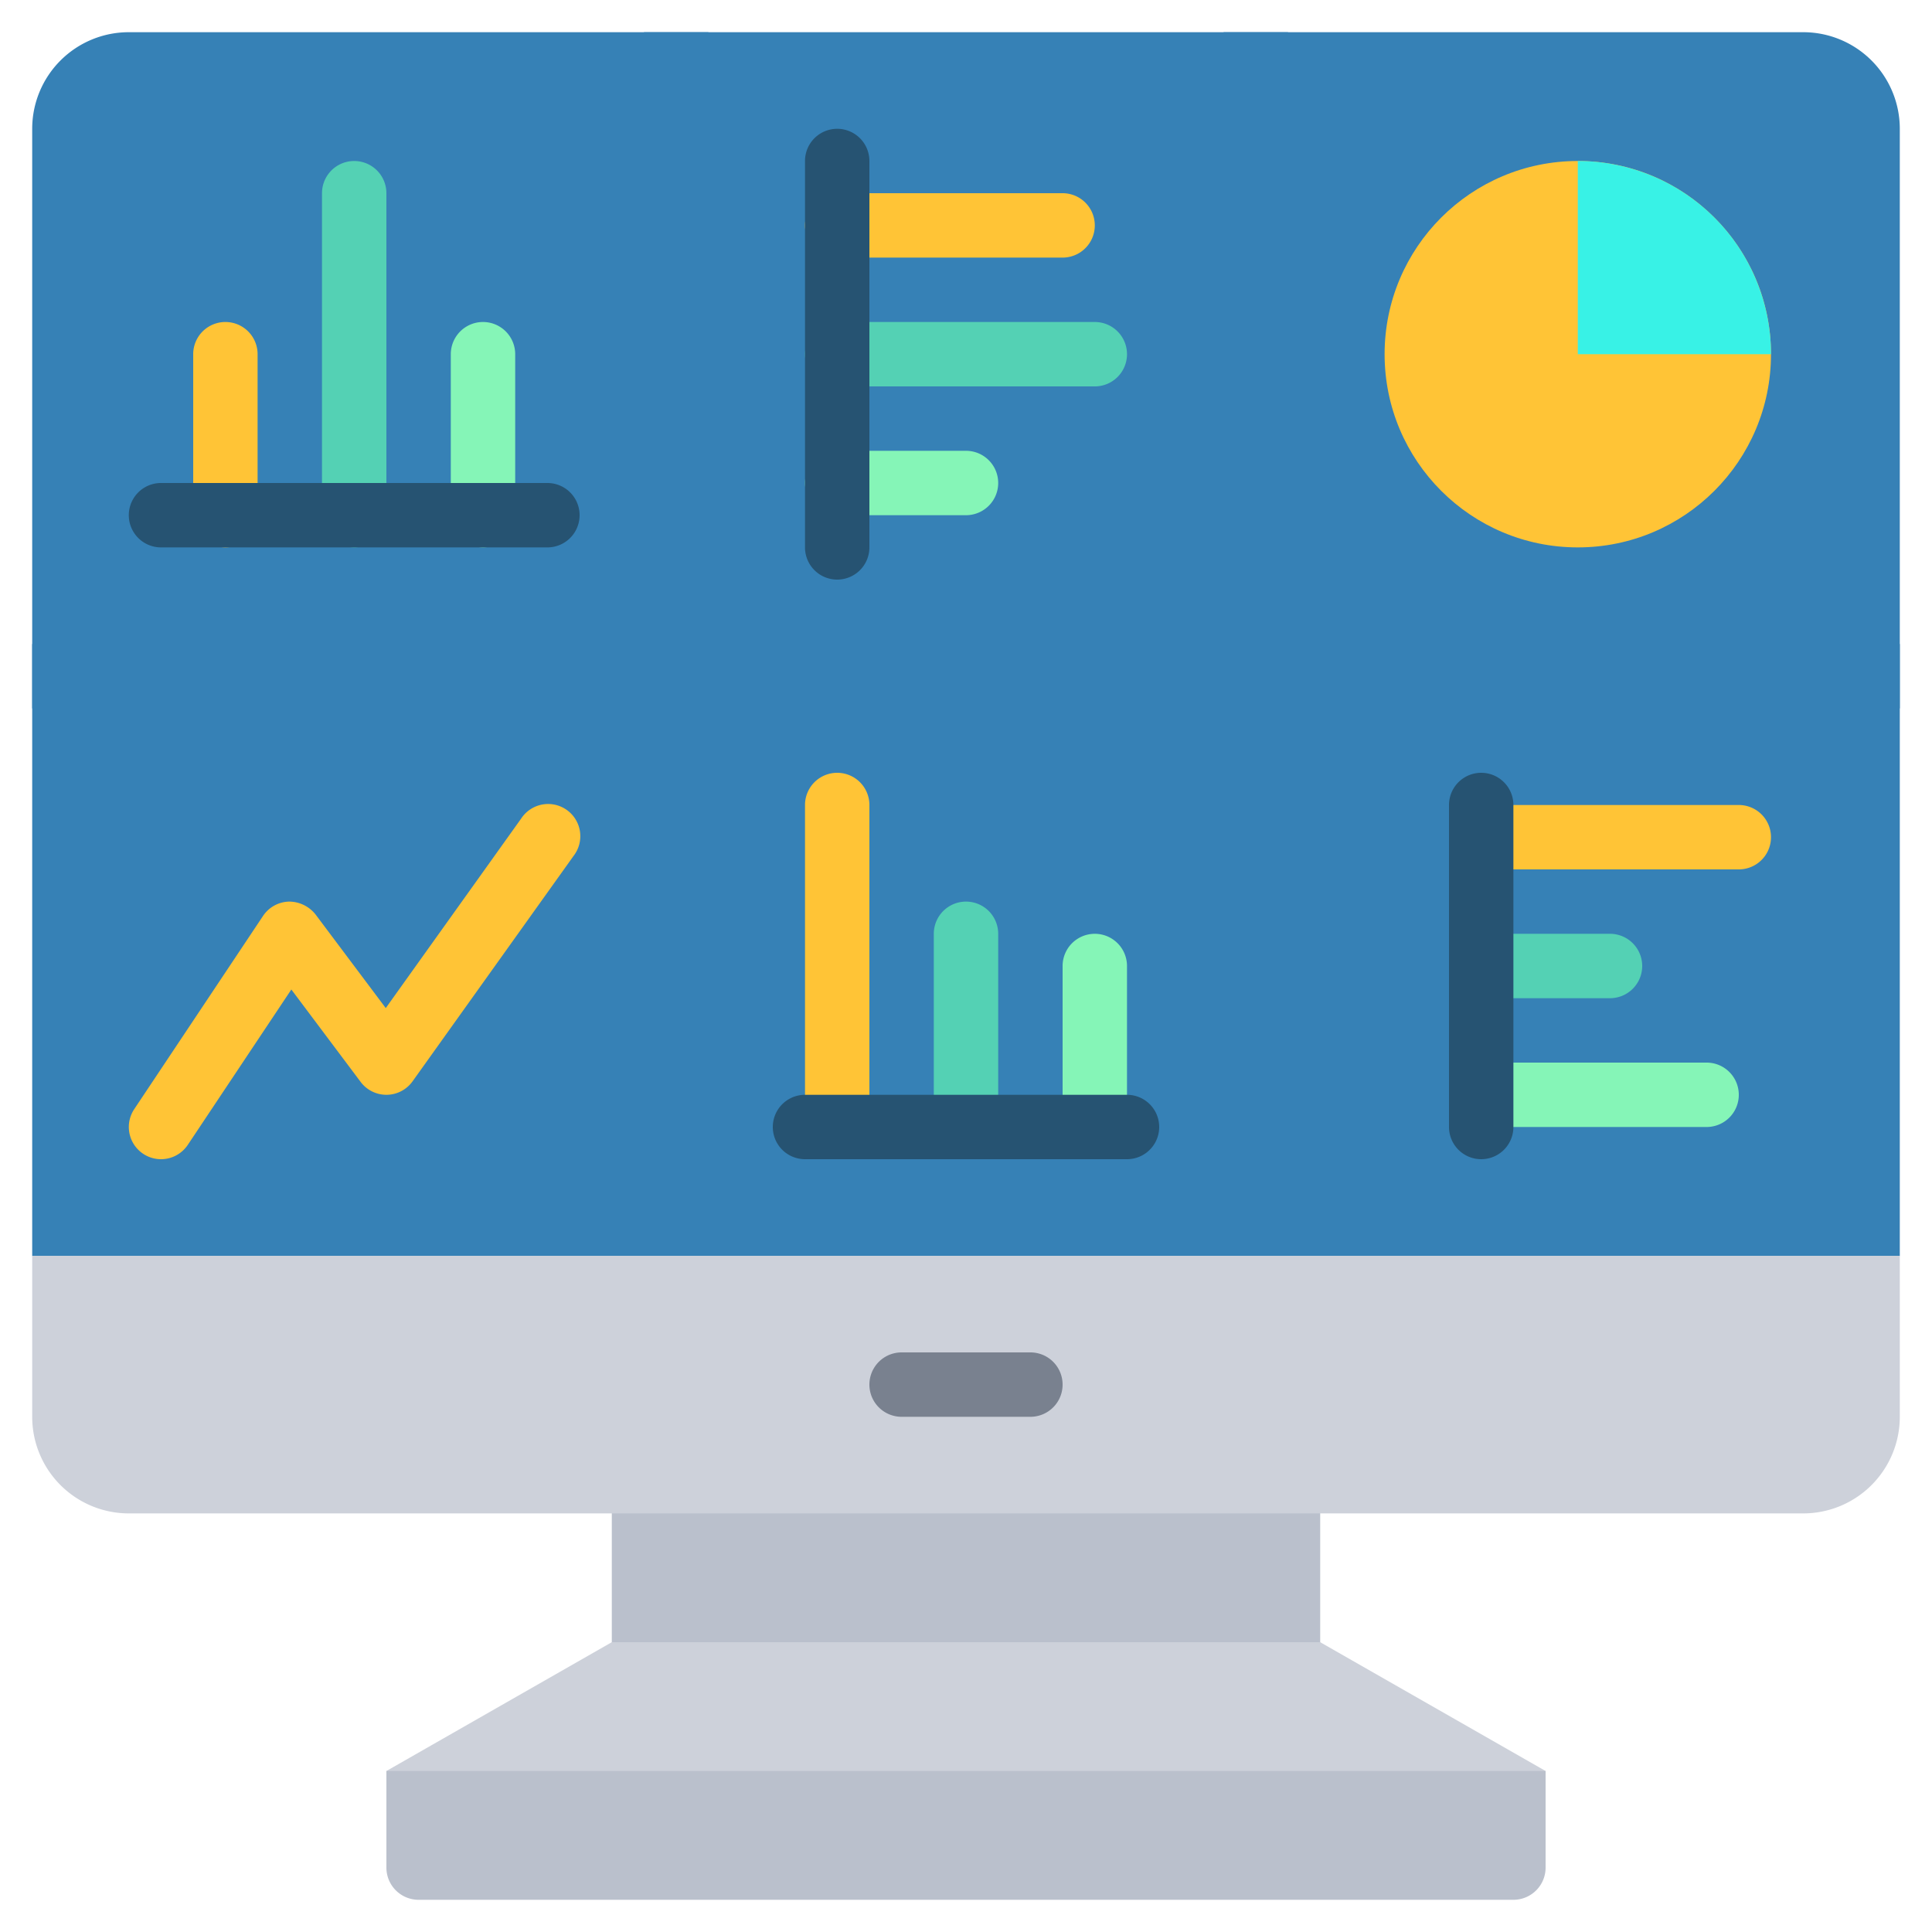 <svg viewBox="0 0 60 60" xmlns="http://www.w3.org/2000/svg"><path d="M59 4v35l-1 1H2l-1-1V4a3 3 0 0 1 3-3h52a3 3 0 0 1 3 3Z" fill="#3681b6" class="fill-2081e9"></path><path d="M19 46h22v6H19z" fill="#bac0cc" class="fill-bac0cc"></path><path d="m48 55-7-4H19l-7 4 1 2 34.345-.148L48 55zM59 39v5a3 3 0 0 1-3 3H4a3 3 0 0 1-3-3v-5Z" fill="#cdd1da" class="fill-cdd1da"></path><circle cx="49" cy="11" r="6" fill="#ffc436" class="fill-ffc436"></circle><path d="M12 55h36v3a1 1 0 0 1-1 1H13a1 1 0 0 1-1-1v-3Z" fill="#bac0cc" class="fill-bac0cc"></path><path d="M55 11h-6V5a6 6 0 0 1 6 6Z" fill="#38f2e6" class="fill-f33a4d"></path><path d="M32 44h-4a1 1 0 0 1 0-2h4a1 1 0 0 1 0 2Z" fill="#79818f" class="fill-79818f"></path><path d="M7 17a1 1 0 0 1-1-1v-5a1 1 0 0 1 2 0v5a1 1 0 0 1-1 1Z" fill="#ffc436" class="fill-ffc436"></path><path d="M15 17a1 1 0 0 1-1-1v-5a1 1 0 0 1 2 0v5a1 1 0 0 1-1 1Z" fill="#85f5b7" class="fill-f686c8"></path><path d="M11 17a1 1 0 0 1-1-1V6a1 1 0 0 1 2 0v10a1 1 0 0 1-1 1Z" fill="#54d1b4" class="fill-8ad256"></path><path d="M17 17H5a1 1 0 0 1 0-2h12a1 1 0 0 1 0 2Z" fill="#265372" class="fill-265372"></path><path d="M26 36a1 1 0 0 1-1-1V25a1 1 0 0 1 2 0v10a1 1 0 0 1-1 1Z" fill="#ffc436" class="fill-ffc436"></path><path d="M34 36a1 1 0 0 1-1-1v-5a1 1 0 0 1 2 0v5a1 1 0 0 1-1 1Z" fill="#85f5b7" class="fill-f686c8"></path><path d="M30 36a1 1 0 0 1-1-1v-6a1 1 0 0 1 2 0v6a1 1 0 0 1-1 1Z" fill="#54d1b4" class="fill-8ad256"></path><path d="M35 36H25a1 1 0 0 1 0-2h10a1 1 0 0 1 0 2Z" fill="#265372" class="fill-265372"></path><path d="M33 8h-7a1 1 0 0 1 0-2h7a1 1 0 0 1 0 2Z" fill="#ffc436" class="fill-ffc436"></path><path d="M30 16h-4a1 1 0 0 1 0-2h4a1 1 0 0 1 0 2Z" fill="#85f5b7" class="fill-f686c8"></path><path d="M34 12h-8a1 1 0 0 1 0-2h8a1 1 0 0 1 0 2Z" fill="#54d1b4" class="fill-8ad256"></path><path d="M26 18a1 1 0 0 1-1-1V5a1 1 0 0 1 2 0v12a1 1 0 0 1-1 1Z" fill="#265372" class="fill-265372"></path><path d="M54 27h-8a1 1 0 0 1 0-2h8a1 1 0 0 1 0 2Z" fill="#ffc436" class="fill-ffc436"></path><path d="M53 35h-7a1 1 0 0 1 0-2h7a1 1 0 0 1 0 2Z" fill="#85f5b7" class="fill-f686c8"></path><path d="M50 31h-4a1 1 0 0 1 0-2h4a1 1 0 0 1 0 2Z" fill="#54d1b4" class="fill-8ad256"></path><path d="M46 36a1 1 0 0 1-1-1V25a1 1 0 0 1 2 0v10a1 1 0 0 1-1 1Z" fill="#265372" class="fill-265372"></path><path d="M5 36a1 1 0 0 1-.831-1.555l4-6A1 1 0 0 1 8.973 28a1.051 1.051 0 0 1 .827.4l2.18 2.907 4.207-5.888a1 1 0 1 1 1.626 1.162l-5 7a1 1 0 0 1-.8.419H12a1 1 0 0 1-.8-.4l-2.152-2.87-3.216 4.825A1 1 0 0 1 5 36Z" fill="#ffc436" class="fill-ffc436"></path><path d="M59 20v2H40v17h-2V22H22v17h-2V22H1v-2h19V1h2v19h16V1h2v19h19z" fill="#3681b6" class="fill-006dd9"></path></svg>
